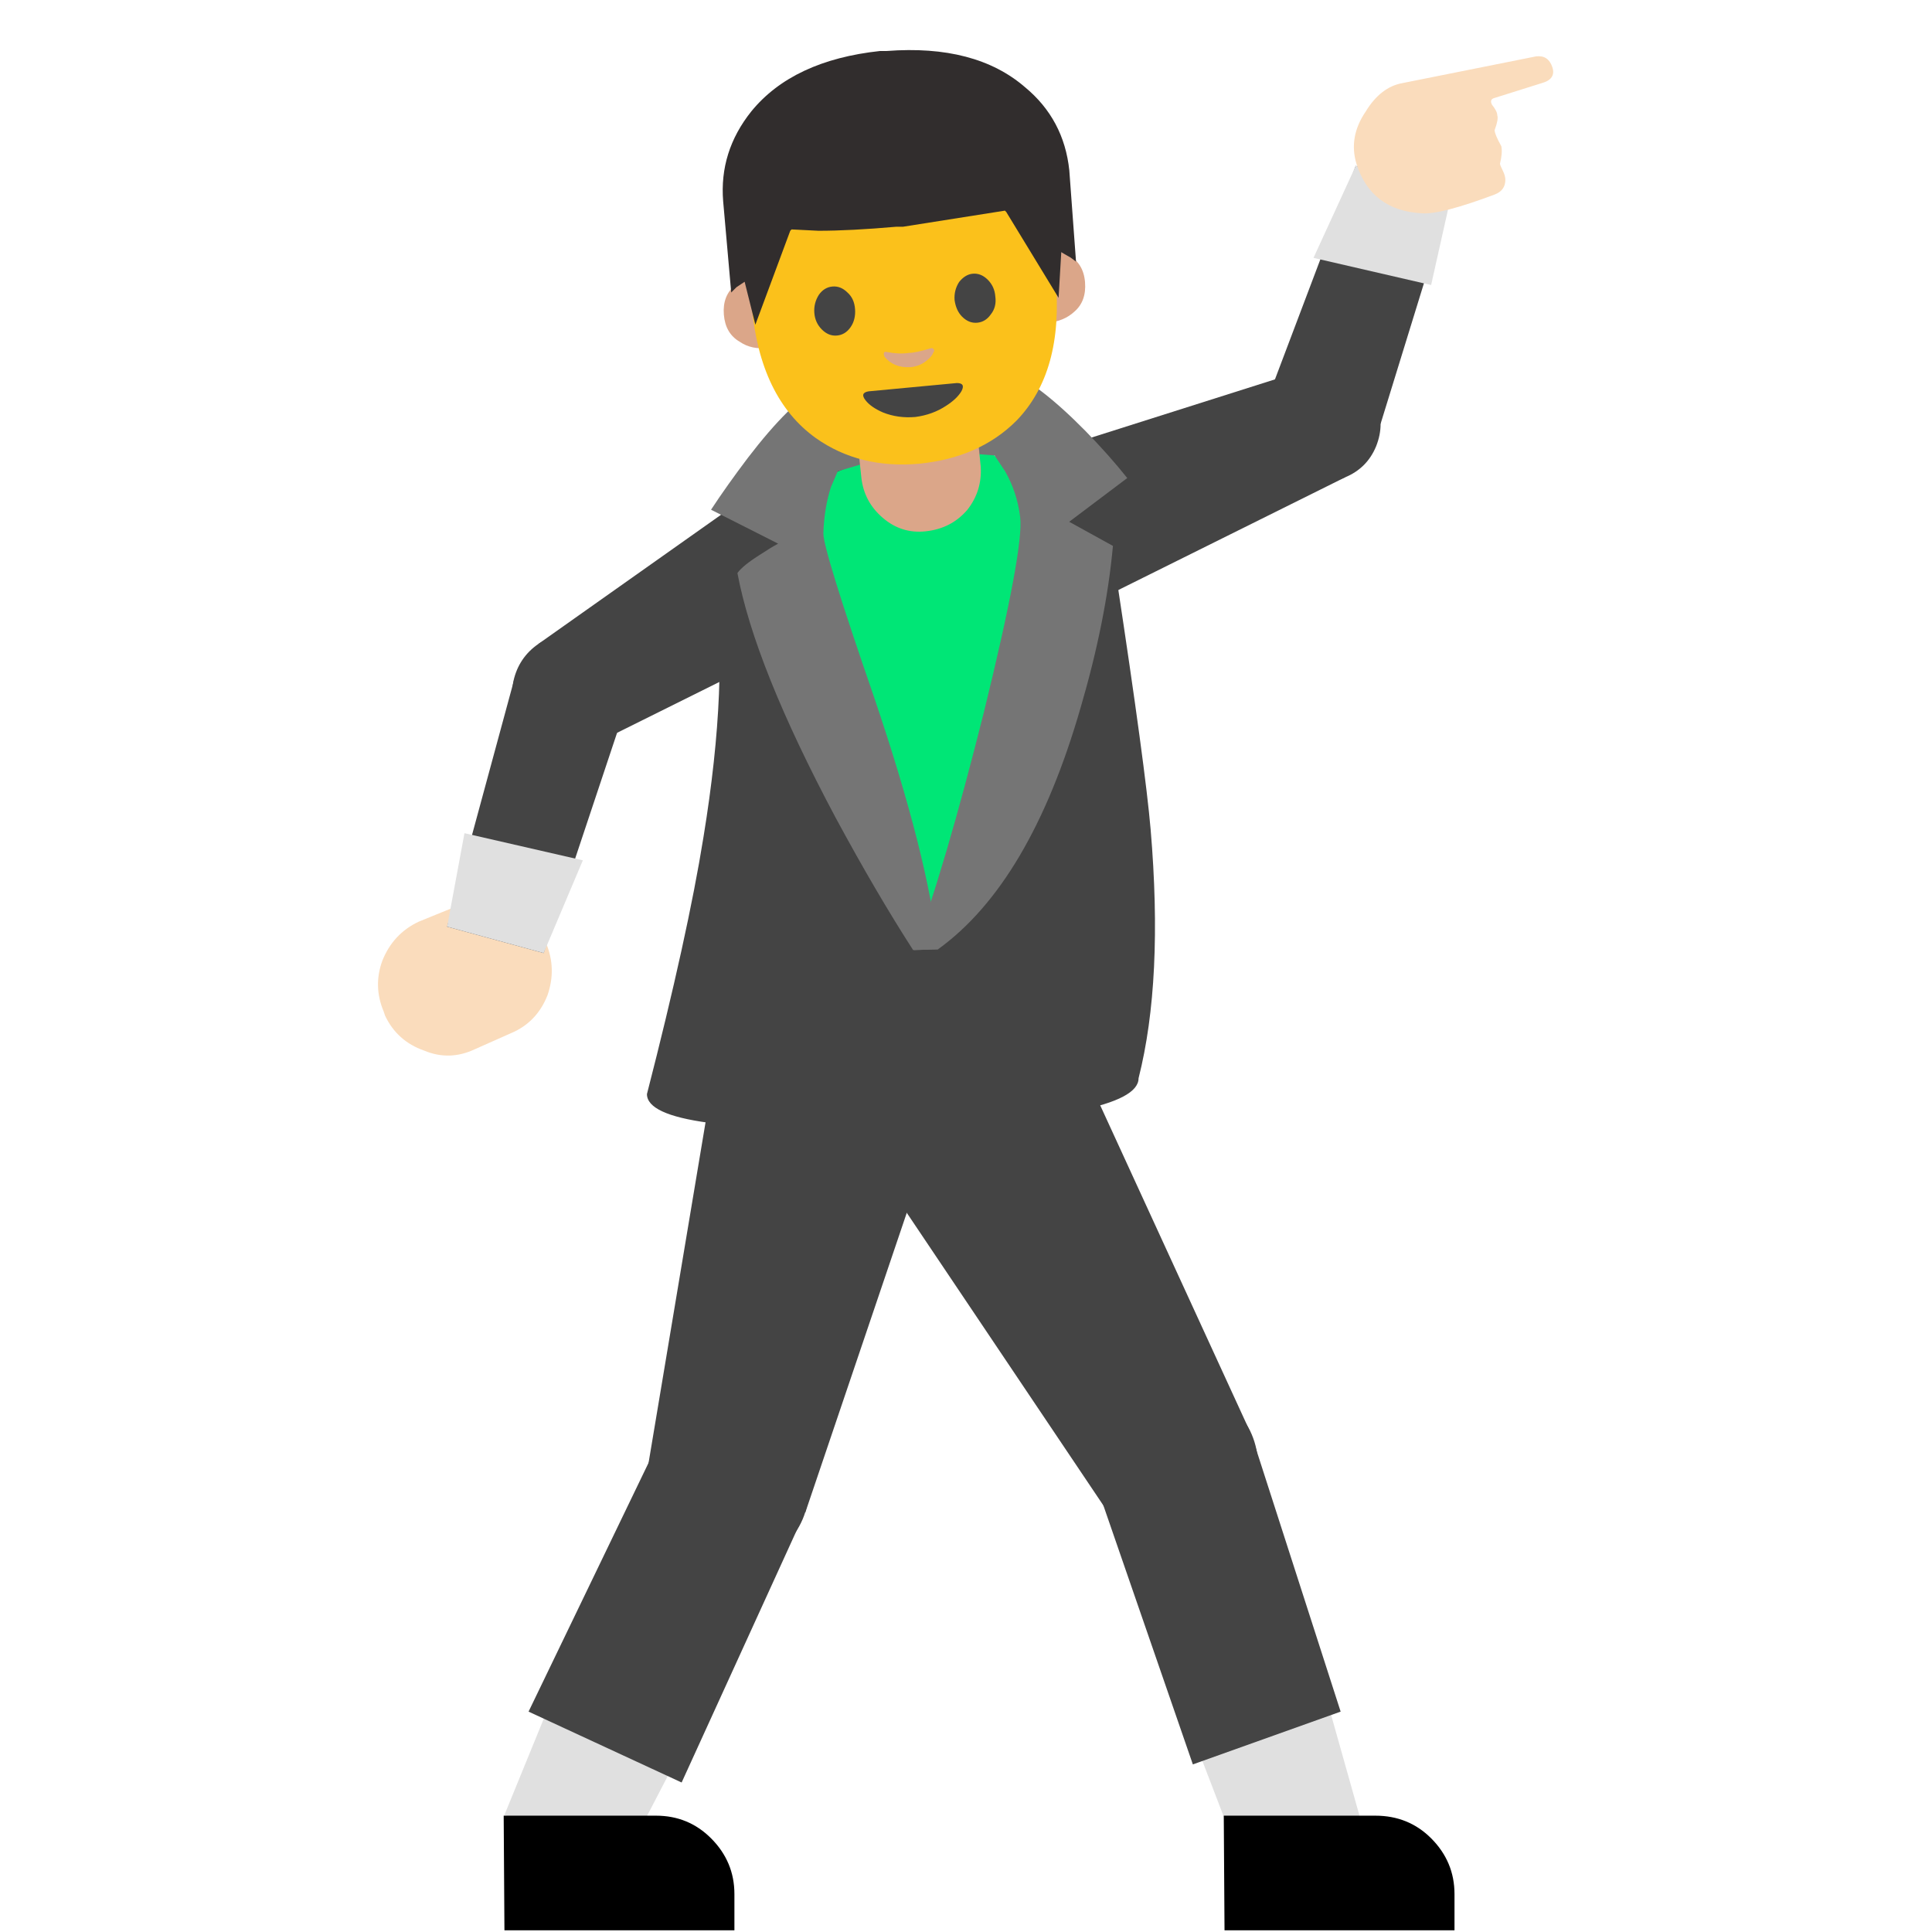 <svg xmlns="http://www.w3.org/2000/svg" xmlns:xlink="http://www.w3.org/1999/xlink" preserveAspectRatio="none" viewBox="0 0 72 72"><defs><path fill="#444" d="M70.5 32.8q-3-2.3-6.6-2.3h-9.6q-3.5 0-5.5 2.3-1.95 2.25-1.45 5.6 1 6.7-.7 17.1-1.05 6.55-3.75 17.05 0 2.7 16.3 2.2 16.3-.55 16.3-3.25 1.65-6.5.8-16.5-.35-4.1-2.25-16.6-.5-3.25-3.55-5.6z" id="a"/><path fill="#FADCBC" d="M16.95 33.8l-1.35.55q-.95.45-1.35 1.45-.35.95.05 1.9l.05.15q.45.95 1.45 1.3.95.4 1.9-.05l1.35-.6q.95-.4 1.35-1.4.35-1-.05-1.95l-.05-.1q-.45-.95-1.45-1.35-.95-.35-1.9.1z" id="b"/><path fill="#444" d="M29.65 61.45l6.4 1.75 5.4-16.2-7.35-1.95-4.45 16.4z" id="c"/><path fill="#444" d="M57.75 33.7q-1.15-1.85-3.3-2.25-2.1-.45-3.9.75L35.7 42.7l4.2 6.4 16.4-8.15q1.8-1.2 2.25-3.3.4-2.15-.8-3.95z" id="d"/><path fill="#444" d="M41.55 46.7q.3-1.55-.55-2.9-.85-1.3-2.4-1.65-1.6-.3-2.9.55-1.3.9-1.65 2.45-.3 1.55.55 2.85.9 1.35 2.45 1.65 1.55.3 2.85-.55 1.3-.85 1.65-2.4z" id="e"/><path fill="#E0E0E0" d="M36.05 63.2l2.6-6.15-7.85-1.8-1.15 6.2 6.4 1.75z" id="f"/><path fill="#444" d="M89.9 11l-5.75 15.2 7.4 1.9 4.75-15.4-6.4-1.7z" id="g"/><path fill="#444" d="M89.2 31.65l-2.9-7.05-17.5 5.55q-2 .85-2.85 2.8-.8 2 0 4 .85 2 2.85 2.85 2 .8 4 0l16.4-8.15z" id="h"/><path fill="#444" d="M86.3 24.6q-1.45.6-2.1 2.05-.6 1.45 0 2.9t2.05 2.1q1.5.6 2.95 0 1.45-.6 2.05-2.05.6-1.5 0-2.95-.6-1.45-2.05-2.05-1.45-.6-2.9 0z" id="i"/><path fill="#E0E0E0" d="M89.9 11l-2.8 6.1 7.8 1.8 1.4-6.25L89.9 11z" id="j"/><path fill="#FADCBC" d="M57.85 2.5q-.15-.45-.6-.4l-5 1q-.8.15-1.35 1.05-.65.95-.35 1.95.55 1.75 2.45 1.85.7.05 2.7-.7.4-.15.4-.55 0-.15-.1-.35-.1-.2-.1-.25.1-.4.05-.65-.25-.45-.25-.6.15-.4.1-.55 0-.15-.2-.4-.1-.2.1-.25l1.75-.55q.55-.15.4-.6z" id="k"/><path fill="#444" d="M56.5 65.55q-3.05-.8-5.7.85-2.7 1.6-3.45 4.65l-4.45 26.6 10.5 2.65 8.65-25.55q.75-3.05-.85-5.75-1.65-2.7-4.7-3.45z" id="l"/><path fill="#444" d="M47.45 93.3q-2.2.3-3.55 2.1-1.35 1.8-1.05 4 .3 2.2 2.1 3.6 1.8 1.35 4 1 2.25-.3 3.6-2.1t1-4q-.3-2.25-2.1-3.6t-4-1z" id="m"/><path fill="#E0E0E0" d="M41.15 123.8l3.4-6.55-8.3-3.75-2.8 6.85 7.7 3.45z" id="n"/><path fill="#444" d="M45.2 118.2l7.85-17.2-9.85-4.4-8.15 16.9 10.15 4.7z" id="o"/><path d="M47.15 121.9q-1.5-1.5-3.65-1.5H33.4l.05 7.6H48.7v-2.4q0-2.15-1.55-3.7z" id="p"/><path fill="#444" d="M61.3 67.5q-2.75 1.6-3.6 4.6-.85 3 .7 5.75l15.05 22.4 9.45-5.3-11.25-24.5q-1.55-2.75-4.6-3.65-3-.85-5.75.7z" id="q"/><path fill="#444" d="M83.4 96.65q-.25-2.2-2-3.6t-4-1.15q-2.2.25-3.6 2t-1.15 4q.25 2.2 2 3.6t4 1.15q2.2-.25 3.6-2t1.15-4z" id="r"/><path fill="#E0E0E0" d="M82.2 123.2l7.95-2.8-2-7.1-8.6 3 2.65 6.9z" id="s"/><path fill="#444" d="M72.95 99.2L79.1 117l9.8-3.5-5.75-17.85-10.2 3.55z" id="t"/><path d="M81.15 120.4l.05 7.6h15.25v-2.4q0-2.15-1.55-3.7-1.5-1.5-3.7-1.5H81.15z" id="u"/><path fill="#00E676" d="M59.9 29.5l-4.55 1.85-2.25 3.45v3.55l8.3 22.8 4.15-8.25 3.5-11.3-1.15-9.65-2.75-2.45H59.9z" id="v"/><path fill="#757575" d="M55.55 31.25l4.05-1.2-.3-4.85q-2.7 0-4.95.45-1.95 1.05-4.75 4.7-1.4 1.85-2.45 3.45l4.45 2.25q-.55.3-1.15.7-1.2.75-1.55 1.25 1.15 6.15 6.5 16.2 2.7 5 5.15 8.8l1.65-.05q-.65-6.15-4.25-16.75-3.4-9.85-3.35-10.85.05-1.65.5-3.05l.45-1.05z" id="w"/><path fill="#757575" d="M66.8 24.6q-1.05-.05-2.85.05-1.55.1-2.15.2l.35 5.05 3.8.3.7 1.05q.8 1.4 1 3.05.25 2.1-2.4 12.9Q62.6 57.75 60.6 63l1.6-.05q6.1-4.4 9.45-16 1.7-5.8 2.15-10.75l-2.9-1.6 3.85-2.9Q73.6 30.25 72 28.6q-3.15-3.2-5.2-4z" id="x"/><path fill="#DBA689" d="M34.5 19.8q.95-.1 1.55-.8.55-.7.5-1.6l-.2-1.95-4.45.45.2 1.9q.1.9.8 1.5.7.6 1.6.5z" id="y"/><path fill="#DBA689" d="M69.9 16.65l-.85.1.4 4.75q1.1-.1 1.8-.75.8-.7.7-1.95-.1-1.25-1.1-1.8l-.95-.35z" id="z"/><path fill="#DBA689" d="M50.5 18.4l-.85.1q-.45.1-.9.5-.85.7-.75 1.95.1 1.25 1.05 1.8.8.55 1.9.4l-.45-4.75z" id="A"/><path fill="#FBC11B" d="M67 7.95q-2.75-4-8.4-3.45-5.6.5-7.65 4.9-1.7 3.7-1.1 10.9.55 6.1 4.25 8.75 2.9 2.05 6.85 1.7 4-.4 6.45-2.85 3.15-3.25 2.6-9.4-.6-7.15-3-10.55z" id="B"/><path fill="#444" d="M63.45 25.4l-5.85.55q-.6.1-.2.6.35.45 1.15.8 1 .4 2.15.3 1.15-.15 2.05-.75.7-.45 1-.95.3-.55-.3-.55z" id="C"/><path fill="#444" d="M56.7 20.5q-.05-.7-.5-1.1-.45-.45-1-.4-.55.05-.9.55-.35.55-.3 1.2.05.65.5 1.1.45.45 1 .4.55-.05.9-.55t.3-1.2z" id="D"/><path fill="#444" d="M63.6 18.7q-.35.55-.3 1.2.1.7.5 1.1.45.45 1 .4.55-.05.9-.55.4-.5.3-1.2-.05-.65-.5-1.1-.45-.45-1-.4-.5.05-.9.55z" id="E"/><path fill="#DBA689" d="M61.9 23.15q-.05-.1-.2-.05-1 .3-1.4.3-.7.1-1.45-.05-.35-.1-.2.3.6.75 1.7.7.6-.05 1.05-.4.4-.3.5-.6.1-.1 0-.2z" id="F"/><path fill="#312D2D" d="M33.05 1.9h-.25q-3.25.35-4.8 2.25-1.2 1.5-1.05 3.35l.3 3.4.2-.2.3-.2.4 1.6 1.3-3.5.05-.05 1 .05q1.2 0 2.9-.15h.25l3.8-.6.05.05 1.95 3.2.1-1.7.35.2.2.15-.25-3.4q-.2-1.9-1.65-3.1-1.85-1.6-5.15-1.35z" id="G"/></defs><use xlink:href="#a" transform="scale(.562)"/><use xlink:href="#b"/><use xlink:href="#c" transform="scale(.562)"/><use xlink:href="#d" transform="scale(.562)"/><use xlink:href="#e" transform="scale(.562)"/><use xlink:href="#f" transform="scale(.562)"/><use xlink:href="#g" transform="scale(.562)"/><use xlink:href="#h" transform="scale(.562)"/><use xlink:href="#i" transform="scale(.562)"/><use xlink:href="#j" transform="scale(.562)"/><use xlink:href="#k"/><use xlink:href="#l" transform="scale(.562)"/><use xlink:href="#m" transform="scale(.562)"/><use xlink:href="#n" transform="scale(.562)"/><use xlink:href="#o" transform="scale(.562)"/><use xlink:href="#p" transform="scale(.562)"/><use xlink:href="#q" transform="scale(.562)"/><use xlink:href="#r" transform="scale(.562)"/><use xlink:href="#s" transform="scale(.562)"/><use xlink:href="#t" transform="scale(.562)"/><use xlink:href="#u" transform="scale(.562)"/><use xlink:href="#v" transform="scale(.562)"/><use xlink:href="#w" transform="scale(.562)"/><use xlink:href="#x" transform="scale(.562)"/><use xlink:href="#y"/><use xlink:href="#z" transform="translate(0 -.05) scale(.562)"/><use xlink:href="#A" transform="translate(0 -.05) scale(.562)"/><use xlink:href="#B" transform="scale(.562)"/><use xlink:href="#C" transform="scale(.562)"/><use xlink:href="#D" transform="scale(.562)"/><use xlink:href="#E" transform="scale(.562)"/><use xlink:href="#F" transform="scale(.562)"/><use xlink:href="#G"/></svg>